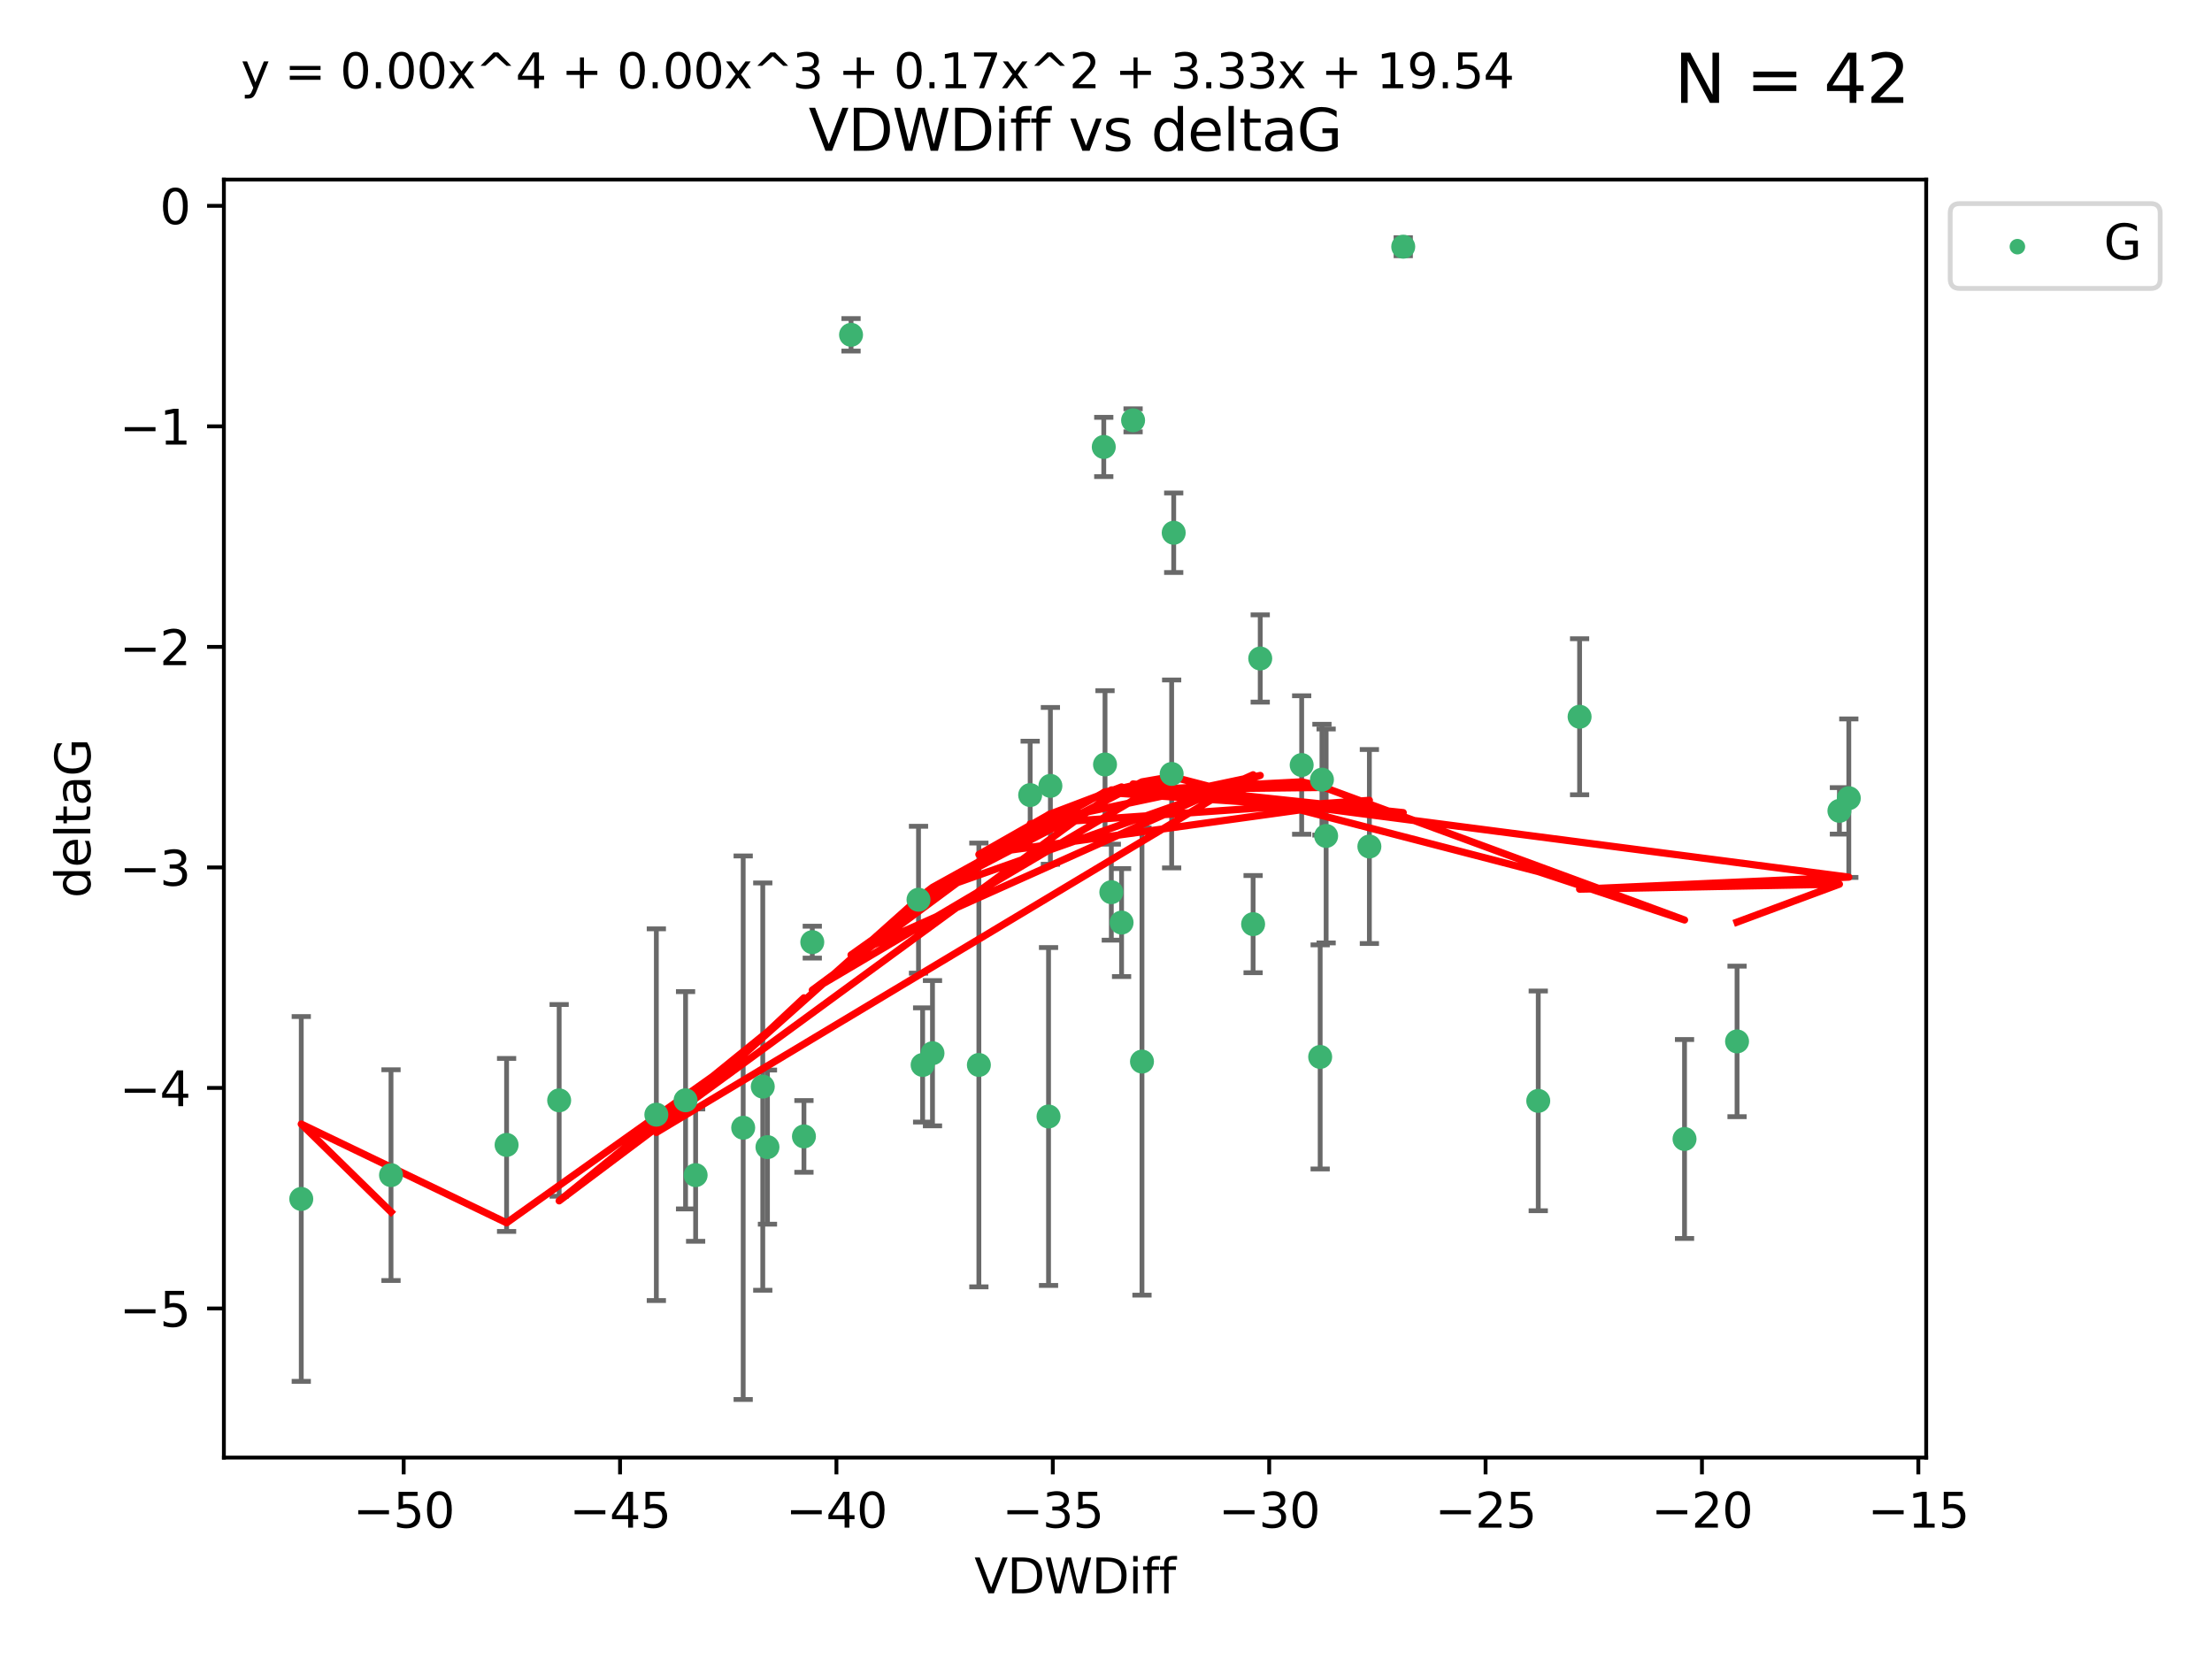 <?xml version="1.0" encoding="utf-8" standalone="no"?>
<!DOCTYPE svg PUBLIC "-//W3C//DTD SVG 1.1//EN"
  "http://www.w3.org/Graphics/SVG/1.1/DTD/svg11.dtd">
<svg xmlns:xlink="http://www.w3.org/1999/xlink" width="460.8pt" height="345.6pt" viewBox="0 0 460.8 345.6" xmlns="http://www.w3.org/2000/svg" version="1.1">
 <defs>
  <style type="text/css">*{stroke-linejoin: round; stroke-linecap: butt}</style>
 </defs>
 <g id="figure_1">
  <g id="patch_1">
   <path d="M 0 345.6 
L 460.8 345.6 
L 460.8 0 
L 0 0 
z
" style="fill: #ffffff"/>
  </g>
  <g id="axes_1">
   <g id="patch_2">
    <path d="M 46.64 303.64 
L 401.26 303.64 
L 401.26 37.411 
L 46.64 37.411 
z
" style="fill: #ffffff"/>
   </g>
   <g id="PathCollection_1">
    <defs>
     <path id="md9bb5072bd" d="M 0 1.118 
C 0.297 1.118 0.581 1 0.791 0.791 
C 1 0.581 1.118 0.297 1.118 0 
C 1.118 -0.297 1 -0.581 0.791 -0.791 
C 0.581 -1 0.297 -1.118 0 -1.118 
C -0.297 -1.118 -0.581 -1 -0.791 -0.791 
C -1 -0.581 -1.118 -0.297 -1.118 0 
C -1.118 0.297 -1 0.581 -0.791 0.791 
C -0.581 1 -0.297 1.118 0 1.118 
z
" style="stroke: #3cb371"/>
    </defs>
    <g clip-path="url(#p1d605ae4b9)">
     <use xlink:href="#md9bb5072bd" x="81.456" y="244.801" style="fill: #3cb371; stroke: #3cb371"/>
     <use xlink:href="#md9bb5072bd" x="62.759" y="249.76" style="fill: #3cb371; stroke: #3cb371"/>
     <use xlink:href="#md9bb5072bd" x="105.532" y="238.51" style="fill: #3cb371; stroke: #3cb371"/>
     <use xlink:href="#md9bb5072bd" x="154.82" y="234.926" style="fill: #3cb371; stroke: #3cb371"/>
     <use xlink:href="#md9bb5072bd" x="142.816" y="229.207" style="fill: #3cb371; stroke: #3cb371"/>
     <use xlink:href="#md9bb5072bd" x="158.899" y="226.36" style="fill: #3cb371; stroke: #3cb371"/>
     <use xlink:href="#md9bb5072bd" x="167.476" y="236.736" style="fill: #3cb371; stroke: #3cb371"/>
     <use xlink:href="#md9bb5072bd" x="159.877" y="238.966" style="fill: #3cb371; stroke: #3cb371"/>
     <use xlink:href="#md9bb5072bd" x="116.484" y="229.226" style="fill: #3cb371; stroke: #3cb371"/>
     <use xlink:href="#md9bb5072bd" x="144.912" y="244.803" style="fill: #3cb371; stroke: #3cb371"/>
     <use xlink:href="#md9bb5072bd" x="233.645" y="192.187" style="fill: #3cb371; stroke: #3cb371"/>
     <use xlink:href="#md9bb5072bd" x="218.431" y="232.587" style="fill: #3cb371; stroke: #3cb371"/>
     <use xlink:href="#md9bb5072bd" x="177.288" y="69.746" style="fill: #3cb371; stroke: #3cb371"/>
     <use xlink:href="#md9bb5072bd" x="261.046" y="192.513" style="fill: #3cb371; stroke: #3cb371"/>
     <use xlink:href="#md9bb5072bd" x="136.729" y="232.207" style="fill: #3cb371; stroke: #3cb371"/>
     <use xlink:href="#md9bb5072bd" x="192.201" y="221.85" style="fill: #3cb371; stroke: #3cb371"/>
     <use xlink:href="#md9bb5072bd" x="262.529" y="137.174" style="fill: #3cb371; stroke: #3cb371"/>
     <use xlink:href="#md9bb5072bd" x="214.603" y="165.628" style="fill: #3cb371; stroke: #3cb371"/>
     <use xlink:href="#md9bb5072bd" x="285.267" y="176.344" style="fill: #3cb371; stroke: #3cb371"/>
     <use xlink:href="#md9bb5072bd" x="203.917" y="221.848" style="fill: #3cb371; stroke: #3cb371"/>
     <use xlink:href="#md9bb5072bd" x="218.817" y="163.712" style="fill: #3cb371; stroke: #3cb371"/>
     <use xlink:href="#md9bb5072bd" x="169.214" y="196.265" style="fill: #3cb371; stroke: #3cb371"/>
     <use xlink:href="#md9bb5072bd" x="244.505" y="110.983" style="fill: #3cb371; stroke: #3cb371"/>
     <use xlink:href="#md9bb5072bd" x="237.895" y="221.145" style="fill: #3cb371; stroke: #3cb371"/>
     <use xlink:href="#md9bb5072bd" x="191.343" y="187.429" style="fill: #3cb371; stroke: #3cb371"/>
     <use xlink:href="#md9bb5072bd" x="194.255" y="219.405" style="fill: #3cb371; stroke: #3cb371"/>
     <use xlink:href="#md9bb5072bd" x="230.197" y="159.258" style="fill: #3cb371; stroke: #3cb371"/>
     <use xlink:href="#md9bb5072bd" x="271.163" y="159.368" style="fill: #3cb371; stroke: #3cb371"/>
     <use xlink:href="#md9bb5072bd" x="276.258" y="174.144" style="fill: #3cb371; stroke: #3cb371"/>
     <use xlink:href="#md9bb5072bd" x="231.508" y="185.859" style="fill: #3cb371; stroke: #3cb371"/>
     <use xlink:href="#md9bb5072bd" x="275.386" y="162.417" style="fill: #3cb371; stroke: #3cb371"/>
     <use xlink:href="#md9bb5072bd" x="275.016" y="220.179" style="fill: #3cb371; stroke: #3cb371"/>
     <use xlink:href="#md9bb5072bd" x="350.919" y="237.271" style="fill: #3cb371; stroke: #3cb371"/>
     <use xlink:href="#md9bb5072bd" x="320.446" y="229.332" style="fill: #3cb371; stroke: #3cb371"/>
     <use xlink:href="#md9bb5072bd" x="244.077" y="161.225" style="fill: #3cb371; stroke: #3cb371"/>
     <use xlink:href="#md9bb5072bd" x="229.935" y="93.109" style="fill: #3cb371; stroke: #3cb371"/>
     <use xlink:href="#md9bb5072bd" x="292.32" y="51.392" style="fill: #3cb371; stroke: #3cb371"/>
     <use xlink:href="#md9bb5072bd" x="236.042" y="87.559" style="fill: #3cb371; stroke: #3cb371"/>
     <use xlink:href="#md9bb5072bd" x="385.141" y="166.276" style="fill: #3cb371; stroke: #3cb371"/>
     <use xlink:href="#md9bb5072bd" x="329.059" y="149.313" style="fill: #3cb371; stroke: #3cb371"/>
     <use xlink:href="#md9bb5072bd" x="383.186" y="168.916" style="fill: #3cb371; stroke: #3cb371"/>
     <use xlink:href="#md9bb5072bd" x="361.86" y="216.946" style="fill: #3cb371; stroke: #3cb371"/>
    </g>
   </g>
   <g id="matplotlib.axis_1">
    <g id="xtick_1">
     <g id="line2d_1">
      <defs>
       <path id="m4f917f1eae" d="M 0 0 
L 0 3.5 
" style="stroke: #000000; stroke-width: 0.8"/>
      </defs>
      <g>
       <use xlink:href="#m4f917f1eae" x="84.093" y="303.64" style="stroke: #000000; stroke-width: 0.8"/>
      </g>
     </g>
     <g id="text_1">
      <!-- −50 -->
      <g transform="translate(73.54 318.238)scale(0.1 -0.1)">
       <defs>
        <path id="DejaVuSans-2212" d="M 678 2272 
L 4684 2272 
L 4684 1741 
L 678 1741 
L 678 2272 
z
" transform="scale(0.016)"/>
        <path id="DejaVuSans-35" d="M 691 4666 
L 3169 4666 
L 3169 4134 
L 1269 4134 
L 1269 2991 
Q 1406 3038 1543 3061 
Q 1681 3084 1819 3084 
Q 2600 3084 3056 2656 
Q 3513 2228 3513 1497 
Q 3513 744 3044 326 
Q 2575 -91 1722 -91 
Q 1428 -91 1123 -41 
Q 819 9 494 109 
L 494 744 
Q 775 591 1075 516 
Q 1375 441 1709 441 
Q 2250 441 2565 725 
Q 2881 1009 2881 1497 
Q 2881 1984 2565 2268 
Q 2250 2553 1709 2553 
Q 1456 2553 1204 2497 
Q 953 2441 691 2322 
L 691 4666 
z
" transform="scale(0.016)"/>
        <path id="DejaVuSans-30" d="M 2034 4250 
Q 1547 4250 1301 3770 
Q 1056 3291 1056 2328 
Q 1056 1369 1301 889 
Q 1547 409 2034 409 
Q 2525 409 2770 889 
Q 3016 1369 3016 2328 
Q 3016 3291 2770 3770 
Q 2525 4250 2034 4250 
z
M 2034 4750 
Q 2819 4750 3233 4129 
Q 3647 3509 3647 2328 
Q 3647 1150 3233 529 
Q 2819 -91 2034 -91 
Q 1250 -91 836 529 
Q 422 1150 422 2328 
Q 422 3509 836 4129 
Q 1250 4750 2034 4750 
z
" transform="scale(0.016)"/>
       </defs>
       <use xlink:href="#DejaVuSans-2212"/>
       <use xlink:href="#DejaVuSans-35" x="83.789"/>
       <use xlink:href="#DejaVuSans-30" x="147.412"/>
      </g>
     </g>
    </g>
    <g id="xtick_2">
     <g id="line2d_2">
      <g>
       <use xlink:href="#m4f917f1eae" x="129.168" y="303.64" style="stroke: #000000; stroke-width: 0.8"/>
      </g>
     </g>
     <g id="text_2">
      <!-- −45 -->
      <g transform="translate(118.616 318.238)scale(0.1 -0.1)">
       <defs>
        <path id="DejaVuSans-34" d="M 2419 4116 
L 825 1625 
L 2419 1625 
L 2419 4116 
z
M 2253 4666 
L 3047 4666 
L 3047 1625 
L 3713 1625 
L 3713 1100 
L 3047 1100 
L 3047 0 
L 2419 0 
L 2419 1100 
L 313 1100 
L 313 1709 
L 2253 4666 
z
" transform="scale(0.016)"/>
       </defs>
       <use xlink:href="#DejaVuSans-2212"/>
       <use xlink:href="#DejaVuSans-34" x="83.789"/>
       <use xlink:href="#DejaVuSans-35" x="147.412"/>
      </g>
     </g>
    </g>
    <g id="xtick_3">
     <g id="line2d_3">
      <g>
       <use xlink:href="#m4f917f1eae" x="174.244" y="303.64" style="stroke: #000000; stroke-width: 0.8"/>
      </g>
     </g>
     <g id="text_3">
      <!-- −40 -->
      <g transform="translate(163.692 318.238)scale(0.1 -0.1)">
       <use xlink:href="#DejaVuSans-2212"/>
       <use xlink:href="#DejaVuSans-34" x="83.789"/>
       <use xlink:href="#DejaVuSans-30" x="147.412"/>
      </g>
     </g>
    </g>
    <g id="xtick_4">
     <g id="line2d_4">
      <g>
       <use xlink:href="#m4f917f1eae" x="219.32" y="303.64" style="stroke: #000000; stroke-width: 0.8"/>
      </g>
     </g>
     <g id="text_4">
      <!-- −35 -->
      <g transform="translate(208.768 318.238)scale(0.1 -0.1)">
       <defs>
        <path id="DejaVuSans-33" d="M 2597 2516 
Q 3050 2419 3304 2112 
Q 3559 1806 3559 1356 
Q 3559 666 3084 287 
Q 2609 -91 1734 -91 
Q 1441 -91 1130 -33 
Q 819 25 488 141 
L 488 750 
Q 750 597 1062 519 
Q 1375 441 1716 441 
Q 2309 441 2620 675 
Q 2931 909 2931 1356 
Q 2931 1769 2642 2001 
Q 2353 2234 1838 2234 
L 1294 2234 
L 1294 2753 
L 1863 2753 
Q 2328 2753 2575 2939 
Q 2822 3125 2822 3475 
Q 2822 3834 2567 4026 
Q 2313 4219 1838 4219 
Q 1578 4219 1281 4162 
Q 984 4106 628 3988 
L 628 4550 
Q 988 4650 1302 4700 
Q 1616 4750 1894 4750 
Q 2613 4750 3031 4423 
Q 3450 4097 3450 3541 
Q 3450 3153 3228 2886 
Q 3006 2619 2597 2516 
z
" transform="scale(0.016)"/>
       </defs>
       <use xlink:href="#DejaVuSans-2212"/>
       <use xlink:href="#DejaVuSans-33" x="83.789"/>
       <use xlink:href="#DejaVuSans-35" x="147.412"/>
      </g>
     </g>
    </g>
    <g id="xtick_5">
     <g id="line2d_5">
      <g>
       <use xlink:href="#m4f917f1eae" x="264.396" y="303.64" style="stroke: #000000; stroke-width: 0.8"/>
      </g>
     </g>
     <g id="text_5">
      <!-- −30 -->
      <g transform="translate(253.844 318.238)scale(0.1 -0.1)">
       <use xlink:href="#DejaVuSans-2212"/>
       <use xlink:href="#DejaVuSans-33" x="83.789"/>
       <use xlink:href="#DejaVuSans-30" x="147.412"/>
      </g>
     </g>
    </g>
    <g id="xtick_6">
     <g id="line2d_6">
      <g>
       <use xlink:href="#m4f917f1eae" x="309.472" y="303.64" style="stroke: #000000; stroke-width: 0.8"/>
      </g>
     </g>
     <g id="text_6">
      <!-- −25 -->
      <g transform="translate(298.92 318.238)scale(0.1 -0.1)">
       <defs>
        <path id="DejaVuSans-32" d="M 1228 531 
L 3431 531 
L 3431 0 
L 469 0 
L 469 531 
Q 828 903 1448 1529 
Q 2069 2156 2228 2338 
Q 2531 2678 2651 2914 
Q 2772 3150 2772 3378 
Q 2772 3750 2511 3984 
Q 2250 4219 1831 4219 
Q 1534 4219 1204 4116 
Q 875 4013 500 3803 
L 500 4441 
Q 881 4594 1212 4672 
Q 1544 4750 1819 4750 
Q 2544 4750 2975 4387 
Q 3406 4025 3406 3419 
Q 3406 3131 3298 2873 
Q 3191 2616 2906 2266 
Q 2828 2175 2409 1742 
Q 1991 1309 1228 531 
z
" transform="scale(0.016)"/>
       </defs>
       <use xlink:href="#DejaVuSans-2212"/>
       <use xlink:href="#DejaVuSans-32" x="83.789"/>
       <use xlink:href="#DejaVuSans-35" x="147.412"/>
      </g>
     </g>
    </g>
    <g id="xtick_7">
     <g id="line2d_7">
      <g>
       <use xlink:href="#m4f917f1eae" x="354.548" y="303.64" style="stroke: #000000; stroke-width: 0.8"/>
      </g>
     </g>
     <g id="text_7">
      <!-- −20 -->
      <g transform="translate(343.996 318.238)scale(0.1 -0.1)">
       <use xlink:href="#DejaVuSans-2212"/>
       <use xlink:href="#DejaVuSans-32" x="83.789"/>
       <use xlink:href="#DejaVuSans-30" x="147.412"/>
      </g>
     </g>
    </g>
    <g id="xtick_8">
     <g id="line2d_8">
      <g>
       <use xlink:href="#m4f917f1eae" x="399.624" y="303.64" style="stroke: #000000; stroke-width: 0.8"/>
      </g>
     </g>
     <g id="text_8">
      <!-- −15 -->
      <g transform="translate(389.071 318.238)scale(0.1 -0.1)">
       <defs>
        <path id="DejaVuSans-31" d="M 794 531 
L 1825 531 
L 1825 4091 
L 703 3866 
L 703 4441 
L 1819 4666 
L 2450 4666 
L 2450 531 
L 3481 531 
L 3481 0 
L 794 0 
L 794 531 
z
" transform="scale(0.016)"/>
       </defs>
       <use xlink:href="#DejaVuSans-2212"/>
       <use xlink:href="#DejaVuSans-31" x="83.789"/>
       <use xlink:href="#DejaVuSans-35" x="147.412"/>
      </g>
     </g>
    </g>
    <g id="text_9">
     <!-- VDWDiff -->
     <g transform="translate(202.977 331.917)scale(0.1 -0.1)">
      <defs>
       <path id="DejaVuSans-56" d="M 1831 0 
L 50 4666 
L 709 4666 
L 2188 738 
L 3669 4666 
L 4325 4666 
L 2547 0 
L 1831 0 
z
" transform="scale(0.016)"/>
       <path id="DejaVuSans-44" d="M 1259 4147 
L 1259 519 
L 2022 519 
Q 2988 519 3436 956 
Q 3884 1394 3884 2338 
Q 3884 3275 3436 3711 
Q 2988 4147 2022 4147 
L 1259 4147 
z
M 628 4666 
L 1925 4666 
Q 3281 4666 3915 4102 
Q 4550 3538 4550 2338 
Q 4550 1131 3912 565 
Q 3275 0 1925 0 
L 628 0 
L 628 4666 
z
" transform="scale(0.016)"/>
       <path id="DejaVuSans-57" d="M 213 4666 
L 850 4666 
L 1831 722 
L 2809 4666 
L 3519 4666 
L 4500 722 
L 5478 4666 
L 6119 4666 
L 4947 0 
L 4153 0 
L 3169 4050 
L 2175 0 
L 1381 0 
L 213 4666 
z
" transform="scale(0.016)"/>
       <path id="DejaVuSans-69" d="M 603 3500 
L 1178 3500 
L 1178 0 
L 603 0 
L 603 3500 
z
M 603 4863 
L 1178 4863 
L 1178 4134 
L 603 4134 
L 603 4863 
z
" transform="scale(0.016)"/>
       <path id="DejaVuSans-66" d="M 2375 4863 
L 2375 4384 
L 1825 4384 
Q 1516 4384 1395 4259 
Q 1275 4134 1275 3809 
L 1275 3500 
L 2222 3500 
L 2222 3053 
L 1275 3053 
L 1275 0 
L 697 0 
L 697 3053 
L 147 3053 
L 147 3500 
L 697 3500 
L 697 3744 
Q 697 4328 969 4595 
Q 1241 4863 1831 4863 
L 2375 4863 
z
" transform="scale(0.016)"/>
      </defs>
      <use xlink:href="#DejaVuSans-56"/>
      <use xlink:href="#DejaVuSans-44" x="68.408"/>
      <use xlink:href="#DejaVuSans-57" x="145.41"/>
      <use xlink:href="#DejaVuSans-44" x="244.287"/>
      <use xlink:href="#DejaVuSans-69" x="321.289"/>
      <use xlink:href="#DejaVuSans-66" x="349.072"/>
      <use xlink:href="#DejaVuSans-66" x="384.277"/>
     </g>
    </g>
   </g>
   <g id="matplotlib.axis_2">
    <g id="ytick_1">
     <g id="line2d_9">
      <defs>
       <path id="mf3bbc31723" d="M 0 0 
L -3.5 0 
" style="stroke: #000000; stroke-width: 0.8"/>
      </defs>
      <g>
       <use xlink:href="#mf3bbc31723" x="46.64" y="272.58" style="stroke: #000000; stroke-width: 0.8"/>
      </g>
     </g>
     <g id="text_10">
      <!-- −5 -->
      <g transform="translate(24.898 276.379)scale(0.1 -0.1)">
       <use xlink:href="#DejaVuSans-2212"/>
       <use xlink:href="#DejaVuSans-35" x="83.789"/>
      </g>
     </g>
    </g>
    <g id="ytick_2">
     <g id="line2d_10">
      <g>
       <use xlink:href="#mf3bbc31723" x="46.64" y="226.639" style="stroke: #000000; stroke-width: 0.8"/>
      </g>
     </g>
     <g id="text_11">
      <!-- −4 -->
      <g transform="translate(24.898 230.438)scale(0.1 -0.1)">
       <use xlink:href="#DejaVuSans-2212"/>
       <use xlink:href="#DejaVuSans-34" x="83.789"/>
      </g>
     </g>
    </g>
    <g id="ytick_3">
     <g id="line2d_11">
      <g>
       <use xlink:href="#mf3bbc31723" x="46.64" y="180.698" style="stroke: #000000; stroke-width: 0.8"/>
      </g>
     </g>
     <g id="text_12">
      <!-- −3 -->
      <g transform="translate(24.898 184.498)scale(0.1 -0.1)">
       <use xlink:href="#DejaVuSans-2212"/>
       <use xlink:href="#DejaVuSans-33" x="83.789"/>
      </g>
     </g>
    </g>
    <g id="ytick_4">
     <g id="line2d_12">
      <g>
       <use xlink:href="#mf3bbc31723" x="46.64" y="134.758" style="stroke: #000000; stroke-width: 0.8"/>
      </g>
     </g>
     <g id="text_13">
      <!-- −2 -->
      <g transform="translate(24.898 138.557)scale(0.1 -0.1)">
       <use xlink:href="#DejaVuSans-2212"/>
       <use xlink:href="#DejaVuSans-32" x="83.789"/>
      </g>
     </g>
    </g>
    <g id="ytick_5">
     <g id="line2d_13">
      <g>
       <use xlink:href="#mf3bbc31723" x="46.64" y="88.817" style="stroke: #000000; stroke-width: 0.8"/>
      </g>
     </g>
     <g id="text_14">
      <!-- −1 -->
      <g transform="translate(24.898 92.616)scale(0.1 -0.1)">
       <use xlink:href="#DejaVuSans-2212"/>
       <use xlink:href="#DejaVuSans-31" x="83.789"/>
      </g>
     </g>
    </g>
    <g id="ytick_6">
     <g id="line2d_14">
      <g>
       <use xlink:href="#mf3bbc31723" x="46.64" y="42.876" style="stroke: #000000; stroke-width: 0.8"/>
      </g>
     </g>
     <g id="text_15">
      <!-- 0 -->
      <g transform="translate(33.278 46.676)scale(0.1 -0.1)">
       <use xlink:href="#DejaVuSans-30"/>
      </g>
     </g>
    </g>
    <g id="text_16">
     <!-- deltaG -->
     <g transform="translate(18.818 187.064)rotate(-90)scale(0.1 -0.1)">
      <defs>
       <path id="DejaVuSans-64" d="M 2906 2969 
L 2906 4863 
L 3481 4863 
L 3481 0 
L 2906 0 
L 2906 525 
Q 2725 213 2448 61 
Q 2172 -91 1784 -91 
Q 1150 -91 751 415 
Q 353 922 353 1747 
Q 353 2572 751 3078 
Q 1150 3584 1784 3584 
Q 2172 3584 2448 3432 
Q 2725 3281 2906 2969 
z
M 947 1747 
Q 947 1113 1208 752 
Q 1469 391 1925 391 
Q 2381 391 2643 752 
Q 2906 1113 2906 1747 
Q 2906 2381 2643 2742 
Q 2381 3103 1925 3103 
Q 1469 3103 1208 2742 
Q 947 2381 947 1747 
z
" transform="scale(0.016)"/>
       <path id="DejaVuSans-65" d="M 3597 1894 
L 3597 1613 
L 953 1613 
Q 991 1019 1311 708 
Q 1631 397 2203 397 
Q 2534 397 2845 478 
Q 3156 559 3463 722 
L 3463 178 
Q 3153 47 2828 -22 
Q 2503 -91 2169 -91 
Q 1331 -91 842 396 
Q 353 884 353 1716 
Q 353 2575 817 3079 
Q 1281 3584 2069 3584 
Q 2775 3584 3186 3129 
Q 3597 2675 3597 1894 
z
M 3022 2063 
Q 3016 2534 2758 2815 
Q 2500 3097 2075 3097 
Q 1594 3097 1305 2825 
Q 1016 2553 972 2059 
L 3022 2063 
z
" transform="scale(0.016)"/>
       <path id="DejaVuSans-6c" d="M 603 4863 
L 1178 4863 
L 1178 0 
L 603 0 
L 603 4863 
z
" transform="scale(0.016)"/>
       <path id="DejaVuSans-74" d="M 1172 4494 
L 1172 3500 
L 2356 3500 
L 2356 3053 
L 1172 3053 
L 1172 1153 
Q 1172 725 1289 603 
Q 1406 481 1766 481 
L 2356 481 
L 2356 0 
L 1766 0 
Q 1100 0 847 248 
Q 594 497 594 1153 
L 594 3053 
L 172 3053 
L 172 3500 
L 594 3500 
L 594 4494 
L 1172 4494 
z
" transform="scale(0.016)"/>
       <path id="DejaVuSans-61" d="M 2194 1759 
Q 1497 1759 1228 1600 
Q 959 1441 959 1056 
Q 959 750 1161 570 
Q 1363 391 1709 391 
Q 2188 391 2477 730 
Q 2766 1069 2766 1631 
L 2766 1759 
L 2194 1759 
z
M 3341 1997 
L 3341 0 
L 2766 0 
L 2766 531 
Q 2569 213 2275 61 
Q 1981 -91 1556 -91 
Q 1019 -91 701 211 
Q 384 513 384 1019 
Q 384 1609 779 1909 
Q 1175 2209 1959 2209 
L 2766 2209 
L 2766 2266 
Q 2766 2663 2505 2880 
Q 2244 3097 1772 3097 
Q 1472 3097 1187 3025 
Q 903 2953 641 2809 
L 641 3341 
Q 956 3463 1253 3523 
Q 1550 3584 1831 3584 
Q 2591 3584 2966 3190 
Q 3341 2797 3341 1997 
z
" transform="scale(0.016)"/>
       <path id="DejaVuSans-47" d="M 3809 666 
L 3809 1919 
L 2778 1919 
L 2778 2438 
L 4434 2438 
L 4434 434 
Q 4069 175 3628 42 
Q 3188 -91 2688 -91 
Q 1594 -91 976 548 
Q 359 1188 359 2328 
Q 359 3472 976 4111 
Q 1594 4750 2688 4750 
Q 3144 4750 3555 4637 
Q 3966 4525 4313 4306 
L 4313 3634 
Q 3963 3931 3569 4081 
Q 3175 4231 2741 4231 
Q 1884 4231 1454 3753 
Q 1025 3275 1025 2328 
Q 1025 1384 1454 906 
Q 1884 428 2741 428 
Q 3075 428 3337 486 
Q 3600 544 3809 666 
z
" transform="scale(0.016)"/>
      </defs>
      <use xlink:href="#DejaVuSans-64"/>
      <use xlink:href="#DejaVuSans-65" x="63.477"/>
      <use xlink:href="#DejaVuSans-6c" x="125"/>
      <use xlink:href="#DejaVuSans-74" x="152.783"/>
      <use xlink:href="#DejaVuSans-61" x="191.992"/>
      <use xlink:href="#DejaVuSans-47" x="253.271"/>
     </g>
    </g>
   </g>
   <g id="LineCollection_1">
    <path d="M 81.456 266.756 
L 81.456 222.846 
" clip-path="url(#p1d605ae4b9)" style="fill: none; stroke: #696969"/>
    <path d="M 62.759 287.759 
L 62.759 211.762 
" clip-path="url(#p1d605ae4b9)" style="fill: none; stroke: #696969"/>
    <path d="M 105.532 256.53 
L 105.532 220.491 
" clip-path="url(#p1d605ae4b9)" style="fill: none; stroke: #696969"/>
    <path d="M 154.82 291.539 
L 154.82 178.313 
" clip-path="url(#p1d605ae4b9)" style="fill: none; stroke: #696969"/>
    <path d="M 142.816 251.842 
L 142.816 206.572 
" clip-path="url(#p1d605ae4b9)" style="fill: none; stroke: #696969"/>
    <path d="M 158.899 268.784 
L 158.899 183.936 
" clip-path="url(#p1d605ae4b9)" style="fill: none; stroke: #696969"/>
    <path d="M 167.476 244.208 
L 167.476 229.264 
" clip-path="url(#p1d605ae4b9)" style="fill: none; stroke: #696969"/>
    <path d="M 159.877 255.018 
L 159.877 222.914 
" clip-path="url(#p1d605ae4b9)" style="fill: none; stroke: #696969"/>
    <path d="M 116.484 249.192 
L 116.484 209.26 
" clip-path="url(#p1d605ae4b9)" style="fill: none; stroke: #696969"/>
    <path d="M 144.912 258.582 
L 144.912 231.024 
" clip-path="url(#p1d605ae4b9)" style="fill: none; stroke: #696969"/>
    <path d="M 233.645 203.432 
L 233.645 180.942 
" clip-path="url(#p1d605ae4b9)" style="fill: none; stroke: #696969"/>
    <path d="M 218.431 267.782 
L 218.431 197.392 
" clip-path="url(#p1d605ae4b9)" style="fill: none; stroke: #696969"/>
    <path d="M 177.288 73.128 
L 177.288 66.364 
" clip-path="url(#p1d605ae4b9)" style="fill: none; stroke: #696969"/>
    <path d="M 261.046 202.633 
L 261.046 182.392 
" clip-path="url(#p1d605ae4b9)" style="fill: none; stroke: #696969"/>
    <path d="M 136.729 270.925 
L 136.729 193.49 
" clip-path="url(#p1d605ae4b9)" style="fill: none; stroke: #696969"/>
    <path d="M 192.201 233.748 
L 192.201 209.952 
" clip-path="url(#p1d605ae4b9)" style="fill: none; stroke: #696969"/>
    <path d="M 262.529 146.264 
L 262.529 128.083 
" clip-path="url(#p1d605ae4b9)" style="fill: none; stroke: #696969"/>
    <path d="M 214.603 176.852 
L 214.603 154.404 
" clip-path="url(#p1d605ae4b9)" style="fill: none; stroke: #696969"/>
    <path d="M 285.267 196.549 
L 285.267 156.139 
" clip-path="url(#p1d605ae4b9)" style="fill: none; stroke: #696969"/>
    <path d="M 203.917 268.073 
L 203.917 175.623 
" clip-path="url(#p1d605ae4b9)" style="fill: none; stroke: #696969"/>
    <path d="M 218.817 180.044 
L 218.817 147.38 
" clip-path="url(#p1d605ae4b9)" style="fill: none; stroke: #696969"/>
    <path d="M 169.214 199.585 
L 169.214 192.945 
" clip-path="url(#p1d605ae4b9)" style="fill: none; stroke: #696969"/>
    <path d="M 244.505 119.265 
L 244.505 102.7 
" clip-path="url(#p1d605ae4b9)" style="fill: none; stroke: #696969"/>
    <path d="M 237.895 269.803 
L 237.895 172.488 
" clip-path="url(#p1d605ae4b9)" style="fill: none; stroke: #696969"/>
    <path d="M 191.343 202.728 
L 191.343 172.13 
" clip-path="url(#p1d605ae4b9)" style="fill: none; stroke: #696969"/>
    <path d="M 194.255 234.537 
L 194.255 204.273 
" clip-path="url(#p1d605ae4b9)" style="fill: none; stroke: #696969"/>
    <path d="M 230.197 174.634 
L 230.197 143.881 
" clip-path="url(#p1d605ae4b9)" style="fill: none; stroke: #696969"/>
    <path d="M 271.163 173.789 
L 271.163 144.947 
" clip-path="url(#p1d605ae4b9)" style="fill: none; stroke: #696969"/>
    <path d="M 276.258 196.426 
L 276.258 151.862 
" clip-path="url(#p1d605ae4b9)" style="fill: none; stroke: #696969"/>
    <path d="M 231.508 195.856 
L 231.508 175.863 
" clip-path="url(#p1d605ae4b9)" style="fill: none; stroke: #696969"/>
    <path d="M 275.386 173.959 
L 275.386 150.875 
" clip-path="url(#p1d605ae4b9)" style="fill: none; stroke: #696969"/>
    <path d="M 275.016 243.521 
L 275.016 196.837 
" clip-path="url(#p1d605ae4b9)" style="fill: none; stroke: #696969"/>
    <path d="M 350.919 257.991 
L 350.919 216.551 
" clip-path="url(#p1d605ae4b9)" style="fill: none; stroke: #696969"/>
    <path d="M 320.446 252.215 
L 320.446 206.448 
" clip-path="url(#p1d605ae4b9)" style="fill: none; stroke: #696969"/>
    <path d="M 244.077 180.799 
L 244.077 141.651 
" clip-path="url(#p1d605ae4b9)" style="fill: none; stroke: #696969"/>
    <path d="M 229.935 99.282 
L 229.935 86.936 
" clip-path="url(#p1d605ae4b9)" style="fill: none; stroke: #696969"/>
    <path d="M 292.32 53.271 
L 292.32 49.513 
" clip-path="url(#p1d605ae4b9)" style="fill: none; stroke: #696969"/>
    <path d="M 236.042 89.96 
L 236.042 85.158 
" clip-path="url(#p1d605ae4b9)" style="fill: none; stroke: #696969"/>
    <path d="M 385.141 182.785 
L 385.141 149.766 
" clip-path="url(#p1d605ae4b9)" style="fill: none; stroke: #696969"/>
    <path d="M 329.059 165.563 
L 329.059 133.062 
" clip-path="url(#p1d605ae4b9)" style="fill: none; stroke: #696969"/>
    <path d="M 383.186 173.755 
L 383.186 164.078 
" clip-path="url(#p1d605ae4b9)" style="fill: none; stroke: #696969"/>
    <path d="M 361.86 232.625 
L 361.86 201.266 
" clip-path="url(#p1d605ae4b9)" style="fill: none; stroke: #696969"/>
   </g>
   <g id="line2d_15">
    <defs>
     <path id="mf2d069a298" d="M 2 0 
L -2 -0 
" style="stroke: #696969"/>
    </defs>
    <g clip-path="url(#p1d605ae4b9)">
     <use xlink:href="#mf2d069a298" x="81.456" y="266.756" style="fill: #696969; stroke: #696969"/>
     <use xlink:href="#mf2d069a298" x="62.759" y="287.759" style="fill: #696969; stroke: #696969"/>
     <use xlink:href="#mf2d069a298" x="105.532" y="256.53" style="fill: #696969; stroke: #696969"/>
     <use xlink:href="#mf2d069a298" x="154.82" y="291.539" style="fill: #696969; stroke: #696969"/>
     <use xlink:href="#mf2d069a298" x="142.816" y="251.842" style="fill: #696969; stroke: #696969"/>
     <use xlink:href="#mf2d069a298" x="158.899" y="268.784" style="fill: #696969; stroke: #696969"/>
     <use xlink:href="#mf2d069a298" x="167.476" y="244.208" style="fill: #696969; stroke: #696969"/>
     <use xlink:href="#mf2d069a298" x="159.877" y="255.018" style="fill: #696969; stroke: #696969"/>
     <use xlink:href="#mf2d069a298" x="116.484" y="249.192" style="fill: #696969; stroke: #696969"/>
     <use xlink:href="#mf2d069a298" x="144.912" y="258.582" style="fill: #696969; stroke: #696969"/>
     <use xlink:href="#mf2d069a298" x="233.645" y="203.432" style="fill: #696969; stroke: #696969"/>
     <use xlink:href="#mf2d069a298" x="218.431" y="267.782" style="fill: #696969; stroke: #696969"/>
     <use xlink:href="#mf2d069a298" x="177.288" y="73.128" style="fill: #696969; stroke: #696969"/>
     <use xlink:href="#mf2d069a298" x="261.046" y="202.633" style="fill: #696969; stroke: #696969"/>
     <use xlink:href="#mf2d069a298" x="136.729" y="270.925" style="fill: #696969; stroke: #696969"/>
     <use xlink:href="#mf2d069a298" x="192.201" y="233.748" style="fill: #696969; stroke: #696969"/>
     <use xlink:href="#mf2d069a298" x="262.529" y="146.264" style="fill: #696969; stroke: #696969"/>
     <use xlink:href="#mf2d069a298" x="214.603" y="176.852" style="fill: #696969; stroke: #696969"/>
     <use xlink:href="#mf2d069a298" x="285.267" y="196.549" style="fill: #696969; stroke: #696969"/>
     <use xlink:href="#mf2d069a298" x="203.917" y="268.073" style="fill: #696969; stroke: #696969"/>
     <use xlink:href="#mf2d069a298" x="218.817" y="180.044" style="fill: #696969; stroke: #696969"/>
     <use xlink:href="#mf2d069a298" x="169.214" y="199.585" style="fill: #696969; stroke: #696969"/>
     <use xlink:href="#mf2d069a298" x="244.505" y="119.265" style="fill: #696969; stroke: #696969"/>
     <use xlink:href="#mf2d069a298" x="237.895" y="269.803" style="fill: #696969; stroke: #696969"/>
     <use xlink:href="#mf2d069a298" x="191.343" y="202.728" style="fill: #696969; stroke: #696969"/>
     <use xlink:href="#mf2d069a298" x="194.255" y="234.537" style="fill: #696969; stroke: #696969"/>
     <use xlink:href="#mf2d069a298" x="230.197" y="174.634" style="fill: #696969; stroke: #696969"/>
     <use xlink:href="#mf2d069a298" x="271.163" y="173.789" style="fill: #696969; stroke: #696969"/>
     <use xlink:href="#mf2d069a298" x="276.258" y="196.426" style="fill: #696969; stroke: #696969"/>
     <use xlink:href="#mf2d069a298" x="231.508" y="195.856" style="fill: #696969; stroke: #696969"/>
     <use xlink:href="#mf2d069a298" x="275.386" y="173.959" style="fill: #696969; stroke: #696969"/>
     <use xlink:href="#mf2d069a298" x="275.016" y="243.521" style="fill: #696969; stroke: #696969"/>
     <use xlink:href="#mf2d069a298" x="350.919" y="257.991" style="fill: #696969; stroke: #696969"/>
     <use xlink:href="#mf2d069a298" x="320.446" y="252.215" style="fill: #696969; stroke: #696969"/>
     <use xlink:href="#mf2d069a298" x="244.077" y="180.799" style="fill: #696969; stroke: #696969"/>
     <use xlink:href="#mf2d069a298" x="229.935" y="99.282" style="fill: #696969; stroke: #696969"/>
     <use xlink:href="#mf2d069a298" x="292.32" y="53.271" style="fill: #696969; stroke: #696969"/>
     <use xlink:href="#mf2d069a298" x="236.042" y="89.96" style="fill: #696969; stroke: #696969"/>
     <use xlink:href="#mf2d069a298" x="385.141" y="182.785" style="fill: #696969; stroke: #696969"/>
     <use xlink:href="#mf2d069a298" x="329.059" y="165.563" style="fill: #696969; stroke: #696969"/>
     <use xlink:href="#mf2d069a298" x="383.186" y="173.755" style="fill: #696969; stroke: #696969"/>
     <use xlink:href="#mf2d069a298" x="361.86" y="232.625" style="fill: #696969; stroke: #696969"/>
    </g>
   </g>
   <g id="line2d_16">
    <g clip-path="url(#p1d605ae4b9)">
     <use xlink:href="#mf2d069a298" x="81.456" y="222.846" style="fill: #696969; stroke: #696969"/>
     <use xlink:href="#mf2d069a298" x="62.759" y="211.762" style="fill: #696969; stroke: #696969"/>
     <use xlink:href="#mf2d069a298" x="105.532" y="220.491" style="fill: #696969; stroke: #696969"/>
     <use xlink:href="#mf2d069a298" x="154.82" y="178.313" style="fill: #696969; stroke: #696969"/>
     <use xlink:href="#mf2d069a298" x="142.816" y="206.572" style="fill: #696969; stroke: #696969"/>
     <use xlink:href="#mf2d069a298" x="158.899" y="183.936" style="fill: #696969; stroke: #696969"/>
     <use xlink:href="#mf2d069a298" x="167.476" y="229.264" style="fill: #696969; stroke: #696969"/>
     <use xlink:href="#mf2d069a298" x="159.877" y="222.914" style="fill: #696969; stroke: #696969"/>
     <use xlink:href="#mf2d069a298" x="116.484" y="209.26" style="fill: #696969; stroke: #696969"/>
     <use xlink:href="#mf2d069a298" x="144.912" y="231.024" style="fill: #696969; stroke: #696969"/>
     <use xlink:href="#mf2d069a298" x="233.645" y="180.942" style="fill: #696969; stroke: #696969"/>
     <use xlink:href="#mf2d069a298" x="218.431" y="197.392" style="fill: #696969; stroke: #696969"/>
     <use xlink:href="#mf2d069a298" x="177.288" y="66.364" style="fill: #696969; stroke: #696969"/>
     <use xlink:href="#mf2d069a298" x="261.046" y="182.392" style="fill: #696969; stroke: #696969"/>
     <use xlink:href="#mf2d069a298" x="136.729" y="193.49" style="fill: #696969; stroke: #696969"/>
     <use xlink:href="#mf2d069a298" x="192.201" y="209.952" style="fill: #696969; stroke: #696969"/>
     <use xlink:href="#mf2d069a298" x="262.529" y="128.083" style="fill: #696969; stroke: #696969"/>
     <use xlink:href="#mf2d069a298" x="214.603" y="154.404" style="fill: #696969; stroke: #696969"/>
     <use xlink:href="#mf2d069a298" x="285.267" y="156.139" style="fill: #696969; stroke: #696969"/>
     <use xlink:href="#mf2d069a298" x="203.917" y="175.623" style="fill: #696969; stroke: #696969"/>
     <use xlink:href="#mf2d069a298" x="218.817" y="147.38" style="fill: #696969; stroke: #696969"/>
     <use xlink:href="#mf2d069a298" x="169.214" y="192.945" style="fill: #696969; stroke: #696969"/>
     <use xlink:href="#mf2d069a298" x="244.505" y="102.7" style="fill: #696969; stroke: #696969"/>
     <use xlink:href="#mf2d069a298" x="237.895" y="172.488" style="fill: #696969; stroke: #696969"/>
     <use xlink:href="#mf2d069a298" x="191.343" y="172.13" style="fill: #696969; stroke: #696969"/>
     <use xlink:href="#mf2d069a298" x="194.255" y="204.273" style="fill: #696969; stroke: #696969"/>
     <use xlink:href="#mf2d069a298" x="230.197" y="143.881" style="fill: #696969; stroke: #696969"/>
     <use xlink:href="#mf2d069a298" x="271.163" y="144.947" style="fill: #696969; stroke: #696969"/>
     <use xlink:href="#mf2d069a298" x="276.258" y="151.862" style="fill: #696969; stroke: #696969"/>
     <use xlink:href="#mf2d069a298" x="231.508" y="175.863" style="fill: #696969; stroke: #696969"/>
     <use xlink:href="#mf2d069a298" x="275.386" y="150.875" style="fill: #696969; stroke: #696969"/>
     <use xlink:href="#mf2d069a298" x="275.016" y="196.837" style="fill: #696969; stroke: #696969"/>
     <use xlink:href="#mf2d069a298" x="350.919" y="216.551" style="fill: #696969; stroke: #696969"/>
     <use xlink:href="#mf2d069a298" x="320.446" y="206.448" style="fill: #696969; stroke: #696969"/>
     <use xlink:href="#mf2d069a298" x="244.077" y="141.651" style="fill: #696969; stroke: #696969"/>
     <use xlink:href="#mf2d069a298" x="229.935" y="86.936" style="fill: #696969; stroke: #696969"/>
     <use xlink:href="#mf2d069a298" x="292.32" y="49.513" style="fill: #696969; stroke: #696969"/>
     <use xlink:href="#mf2d069a298" x="236.042" y="85.158" style="fill: #696969; stroke: #696969"/>
     <use xlink:href="#mf2d069a298" x="385.141" y="149.766" style="fill: #696969; stroke: #696969"/>
     <use xlink:href="#mf2d069a298" x="329.059" y="133.062" style="fill: #696969; stroke: #696969"/>
     <use xlink:href="#mf2d069a298" x="383.186" y="164.078" style="fill: #696969; stroke: #696969"/>
     <use xlink:href="#mf2d069a298" x="361.86" y="201.266" style="fill: #696969; stroke: #696969"/>
    </g>
   </g>
   <g id="line2d_17">
    <path d="M 81.456 252.47 
L 62.759 234.161 
L 105.532 254.735 
L 154.82 219.712 
L 142.816 230.68 
L 158.899 215.89 
L 167.476 207.863 
L 159.877 214.972 
L 116.484 250.159 
L 144.912 228.815 
L 233.645 163.929 
L 218.431 169.71 
L 177.288 198.924 
L 261.046 161.398 
L 136.729 235.914 
L 192.201 186.434 
L 262.529 161.539 
L 214.603 171.645 
L 285.267 166.722 
L 203.917 178.002 
L 218.817 169.525 
L 169.214 206.253 
L 244.505 161.726 
L 237.895 162.875 
L 191.343 187.105 
L 194.255 184.856 
L 230.197 164.966 
L 271.163 162.87 
L 276.258 164.04 
L 231.508 164.553 
L 275.386 163.821 
L 275.016 163.73 
L 350.919 191.649 
L 320.446 181.57 
L 244.077 161.782 
L 229.935 165.052 
L 292.32 169.283 
L 236.042 163.305 
L 385.141 182.722 
L 329.059 185.23 
L 383.186 184.192 
L 361.86 192.101 
" clip-path="url(#p1d605ae4b9)" style="fill: none; stroke: #ff0000; stroke-width: 1.5; stroke-linecap: square"/>
   </g>
   <g id="line2d_18">
    <defs>
     <path id="m8718c1b040" d="M 0 2 
C 0.53 2 1.039 1.789 1.414 1.414 
C 1.789 1.039 2 0.53 2 0 
C 2 -0.53 1.789 -1.039 1.414 -1.414 
C 1.039 -1.789 0.53 -2 0 -2 
C -0.53 -2 -1.039 -1.789 -1.414 -1.414 
C -1.789 -1.039 -2 -0.53 -2 0 
C -2 0.53 -1.789 1.039 -1.414 1.414 
C -1.039 1.789 -0.53 2 0 2 
z
" style="stroke: #3cb371"/>
    </defs>
    <g clip-path="url(#p1d605ae4b9)">
     <use xlink:href="#m8718c1b040" x="81.456" y="244.801" style="fill: #3cb371; stroke: #3cb371"/>
     <use xlink:href="#m8718c1b040" x="62.759" y="249.76" style="fill: #3cb371; stroke: #3cb371"/>
     <use xlink:href="#m8718c1b040" x="105.532" y="238.51" style="fill: #3cb371; stroke: #3cb371"/>
     <use xlink:href="#m8718c1b040" x="154.82" y="234.926" style="fill: #3cb371; stroke: #3cb371"/>
     <use xlink:href="#m8718c1b040" x="142.816" y="229.207" style="fill: #3cb371; stroke: #3cb371"/>
     <use xlink:href="#m8718c1b040" x="158.899" y="226.36" style="fill: #3cb371; stroke: #3cb371"/>
     <use xlink:href="#m8718c1b040" x="167.476" y="236.736" style="fill: #3cb371; stroke: #3cb371"/>
     <use xlink:href="#m8718c1b040" x="159.877" y="238.966" style="fill: #3cb371; stroke: #3cb371"/>
     <use xlink:href="#m8718c1b040" x="116.484" y="229.226" style="fill: #3cb371; stroke: #3cb371"/>
     <use xlink:href="#m8718c1b040" x="144.912" y="244.803" style="fill: #3cb371; stroke: #3cb371"/>
     <use xlink:href="#m8718c1b040" x="233.645" y="192.187" style="fill: #3cb371; stroke: #3cb371"/>
     <use xlink:href="#m8718c1b040" x="218.431" y="232.587" style="fill: #3cb371; stroke: #3cb371"/>
     <use xlink:href="#m8718c1b040" x="177.288" y="69.746" style="fill: #3cb371; stroke: #3cb371"/>
     <use xlink:href="#m8718c1b040" x="261.046" y="192.513" style="fill: #3cb371; stroke: #3cb371"/>
     <use xlink:href="#m8718c1b040" x="136.729" y="232.207" style="fill: #3cb371; stroke: #3cb371"/>
     <use xlink:href="#m8718c1b040" x="192.201" y="221.85" style="fill: #3cb371; stroke: #3cb371"/>
     <use xlink:href="#m8718c1b040" x="262.529" y="137.174" style="fill: #3cb371; stroke: #3cb371"/>
     <use xlink:href="#m8718c1b040" x="214.603" y="165.628" style="fill: #3cb371; stroke: #3cb371"/>
     <use xlink:href="#m8718c1b040" x="285.267" y="176.344" style="fill: #3cb371; stroke: #3cb371"/>
     <use xlink:href="#m8718c1b040" x="203.917" y="221.848" style="fill: #3cb371; stroke: #3cb371"/>
     <use xlink:href="#m8718c1b040" x="218.817" y="163.712" style="fill: #3cb371; stroke: #3cb371"/>
     <use xlink:href="#m8718c1b040" x="169.214" y="196.265" style="fill: #3cb371; stroke: #3cb371"/>
     <use xlink:href="#m8718c1b040" x="244.505" y="110.983" style="fill: #3cb371; stroke: #3cb371"/>
     <use xlink:href="#m8718c1b040" x="237.895" y="221.145" style="fill: #3cb371; stroke: #3cb371"/>
     <use xlink:href="#m8718c1b040" x="191.343" y="187.429" style="fill: #3cb371; stroke: #3cb371"/>
     <use xlink:href="#m8718c1b040" x="194.255" y="219.405" style="fill: #3cb371; stroke: #3cb371"/>
     <use xlink:href="#m8718c1b040" x="230.197" y="159.258" style="fill: #3cb371; stroke: #3cb371"/>
     <use xlink:href="#m8718c1b040" x="271.163" y="159.368" style="fill: #3cb371; stroke: #3cb371"/>
     <use xlink:href="#m8718c1b040" x="276.258" y="174.144" style="fill: #3cb371; stroke: #3cb371"/>
     <use xlink:href="#m8718c1b040" x="231.508" y="185.859" style="fill: #3cb371; stroke: #3cb371"/>
     <use xlink:href="#m8718c1b040" x="275.386" y="162.417" style="fill: #3cb371; stroke: #3cb371"/>
     <use xlink:href="#m8718c1b040" x="275.016" y="220.179" style="fill: #3cb371; stroke: #3cb371"/>
     <use xlink:href="#m8718c1b040" x="350.919" y="237.271" style="fill: #3cb371; stroke: #3cb371"/>
     <use xlink:href="#m8718c1b040" x="320.446" y="229.332" style="fill: #3cb371; stroke: #3cb371"/>
     <use xlink:href="#m8718c1b040" x="244.077" y="161.225" style="fill: #3cb371; stroke: #3cb371"/>
     <use xlink:href="#m8718c1b040" x="229.935" y="93.109" style="fill: #3cb371; stroke: #3cb371"/>
     <use xlink:href="#m8718c1b040" x="292.32" y="51.392" style="fill: #3cb371; stroke: #3cb371"/>
     <use xlink:href="#m8718c1b040" x="236.042" y="87.559" style="fill: #3cb371; stroke: #3cb371"/>
     <use xlink:href="#m8718c1b040" x="385.141" y="166.276" style="fill: #3cb371; stroke: #3cb371"/>
     <use xlink:href="#m8718c1b040" x="329.059" y="149.313" style="fill: #3cb371; stroke: #3cb371"/>
     <use xlink:href="#m8718c1b040" x="383.186" y="168.916" style="fill: #3cb371; stroke: #3cb371"/>
     <use xlink:href="#m8718c1b040" x="361.86" y="216.946" style="fill: #3cb371; stroke: #3cb371"/>
    </g>
   </g>
   <g id="patch_3">
    <path d="M 46.64 303.64 
L 46.64 37.411 
" style="fill: none; stroke: #000000; stroke-width: 0.8; stroke-linejoin: miter; stroke-linecap: square"/>
   </g>
   <g id="patch_4">
    <path d="M 401.26 303.64 
L 401.26 37.411 
" style="fill: none; stroke: #000000; stroke-width: 0.8; stroke-linejoin: miter; stroke-linecap: square"/>
   </g>
   <g id="patch_5">
    <path d="M 46.64 303.64 
L 401.26 303.64 
" style="fill: none; stroke: #000000; stroke-width: 0.8; stroke-linejoin: miter; stroke-linecap: square"/>
   </g>
   <g id="patch_6">
    <path d="M 46.64 37.411 
L 401.26 37.411 
" style="fill: none; stroke: #000000; stroke-width: 0.8; stroke-linejoin: miter; stroke-linecap: square"/>
   </g>
   <g id="text_17">
    <!-- N = 42 -->
    <g transform="translate(348.795 21.426)scale(0.14 -0.14)">
     <defs>
      <path id="DejaVuSans-4e" d="M 628 4666 
L 1478 4666 
L 3547 763 
L 3547 4666 
L 4159 4666 
L 4159 0 
L 3309 0 
L 1241 3903 
L 1241 0 
L 628 0 
L 628 4666 
z
" transform="scale(0.016)"/>
      <path id="DejaVuSans-20" transform="scale(0.016)"/>
      <path id="DejaVuSans-3d" d="M 678 2906 
L 4684 2906 
L 4684 2381 
L 678 2381 
L 678 2906 
z
M 678 1631 
L 4684 1631 
L 4684 1100 
L 678 1100 
L 678 1631 
z
" transform="scale(0.016)"/>
     </defs>
     <use xlink:href="#DejaVuSans-4e"/>
     <use xlink:href="#DejaVuSans-20" x="74.805"/>
     <use xlink:href="#DejaVuSans-3d" x="106.592"/>
     <use xlink:href="#DejaVuSans-20" x="190.381"/>
     <use xlink:href="#DejaVuSans-34" x="222.168"/>
     <use xlink:href="#DejaVuSans-32" x="285.791"/>
    </g>
   </g>
   <g id="text_18">
    <!-- y = 0.00x^4 + 0.00x^3 + 0.17x^2 + 3.33x + 19.54 -->
    <g transform="translate(50.186 18.387)scale(0.1 -0.1)">
     <defs>
      <path id="DejaVuSans-79" d="M 2059 -325 
Q 1816 -950 1584 -1140 
Q 1353 -1331 966 -1331 
L 506 -1331 
L 506 -850 
L 844 -850 
Q 1081 -850 1212 -737 
Q 1344 -625 1503 -206 
L 1606 56 
L 191 3500 
L 800 3500 
L 1894 763 
L 2988 3500 
L 3597 3500 
L 2059 -325 
z
" transform="scale(0.016)"/>
      <path id="DejaVuSans-2e" d="M 684 794 
L 1344 794 
L 1344 0 
L 684 0 
L 684 794 
z
" transform="scale(0.016)"/>
      <path id="DejaVuSans-78" d="M 3513 3500 
L 2247 1797 
L 3578 0 
L 2900 0 
L 1881 1375 
L 863 0 
L 184 0 
L 1544 1831 
L 300 3500 
L 978 3500 
L 1906 2253 
L 2834 3500 
L 3513 3500 
z
" transform="scale(0.016)"/>
      <path id="DejaVuSans-5e" d="M 2988 4666 
L 4684 2925 
L 4056 2925 
L 2681 4159 
L 1306 2925 
L 678 2925 
L 2375 4666 
L 2988 4666 
z
" transform="scale(0.016)"/>
      <path id="DejaVuSans-2b" d="M 2944 4013 
L 2944 2272 
L 4684 2272 
L 4684 1741 
L 2944 1741 
L 2944 0 
L 2419 0 
L 2419 1741 
L 678 1741 
L 678 2272 
L 2419 2272 
L 2419 4013 
L 2944 4013 
z
" transform="scale(0.016)"/>
      <path id="DejaVuSans-37" d="M 525 4666 
L 3525 4666 
L 3525 4397 
L 1831 0 
L 1172 0 
L 2766 4134 
L 525 4134 
L 525 4666 
z
" transform="scale(0.016)"/>
      <path id="DejaVuSans-39" d="M 703 97 
L 703 672 
Q 941 559 1184 500 
Q 1428 441 1663 441 
Q 2288 441 2617 861 
Q 2947 1281 2994 2138 
Q 2813 1869 2534 1725 
Q 2256 1581 1919 1581 
Q 1219 1581 811 2004 
Q 403 2428 403 3163 
Q 403 3881 828 4315 
Q 1253 4750 1959 4750 
Q 2769 4750 3195 4129 
Q 3622 3509 3622 2328 
Q 3622 1225 3098 567 
Q 2575 -91 1691 -91 
Q 1453 -91 1209 -44 
Q 966 3 703 97 
z
M 1959 2075 
Q 2384 2075 2632 2365 
Q 2881 2656 2881 3163 
Q 2881 3666 2632 3958 
Q 2384 4250 1959 4250 
Q 1534 4250 1286 3958 
Q 1038 3666 1038 3163 
Q 1038 2656 1286 2365 
Q 1534 2075 1959 2075 
z
" transform="scale(0.016)"/>
     </defs>
     <use xlink:href="#DejaVuSans-79"/>
     <use xlink:href="#DejaVuSans-20" x="59.18"/>
     <use xlink:href="#DejaVuSans-3d" x="90.967"/>
     <use xlink:href="#DejaVuSans-20" x="174.756"/>
     <use xlink:href="#DejaVuSans-30" x="206.543"/>
     <use xlink:href="#DejaVuSans-2e" x="270.166"/>
     <use xlink:href="#DejaVuSans-30" x="301.953"/>
     <use xlink:href="#DejaVuSans-30" x="365.576"/>
     <use xlink:href="#DejaVuSans-78" x="429.199"/>
     <use xlink:href="#DejaVuSans-5e" x="488.379"/>
     <use xlink:href="#DejaVuSans-34" x="572.168"/>
     <use xlink:href="#DejaVuSans-20" x="635.791"/>
     <use xlink:href="#DejaVuSans-2b" x="667.578"/>
     <use xlink:href="#DejaVuSans-20" x="751.367"/>
     <use xlink:href="#DejaVuSans-30" x="783.154"/>
     <use xlink:href="#DejaVuSans-2e" x="846.777"/>
     <use xlink:href="#DejaVuSans-30" x="878.564"/>
     <use xlink:href="#DejaVuSans-30" x="942.188"/>
     <use xlink:href="#DejaVuSans-78" x="1005.811"/>
     <use xlink:href="#DejaVuSans-5e" x="1064.99"/>
     <use xlink:href="#DejaVuSans-33" x="1148.779"/>
     <use xlink:href="#DejaVuSans-20" x="1212.402"/>
     <use xlink:href="#DejaVuSans-2b" x="1244.189"/>
     <use xlink:href="#DejaVuSans-20" x="1327.979"/>
     <use xlink:href="#DejaVuSans-30" x="1359.766"/>
     <use xlink:href="#DejaVuSans-2e" x="1423.389"/>
     <use xlink:href="#DejaVuSans-31" x="1455.176"/>
     <use xlink:href="#DejaVuSans-37" x="1518.799"/>
     <use xlink:href="#DejaVuSans-78" x="1582.422"/>
     <use xlink:href="#DejaVuSans-5e" x="1641.602"/>
     <use xlink:href="#DejaVuSans-32" x="1725.391"/>
     <use xlink:href="#DejaVuSans-20" x="1789.014"/>
     <use xlink:href="#DejaVuSans-2b" x="1820.801"/>
     <use xlink:href="#DejaVuSans-20" x="1904.59"/>
     <use xlink:href="#DejaVuSans-33" x="1936.377"/>
     <use xlink:href="#DejaVuSans-2e" x="2000"/>
     <use xlink:href="#DejaVuSans-33" x="2031.787"/>
     <use xlink:href="#DejaVuSans-33" x="2095.41"/>
     <use xlink:href="#DejaVuSans-78" x="2159.033"/>
     <use xlink:href="#DejaVuSans-20" x="2218.213"/>
     <use xlink:href="#DejaVuSans-2b" x="2250"/>
     <use xlink:href="#DejaVuSans-20" x="2333.789"/>
     <use xlink:href="#DejaVuSans-31" x="2365.576"/>
     <use xlink:href="#DejaVuSans-39" x="2429.199"/>
     <use xlink:href="#DejaVuSans-2e" x="2492.822"/>
     <use xlink:href="#DejaVuSans-35" x="2524.609"/>
     <use xlink:href="#DejaVuSans-34" x="2588.232"/>
    </g>
   </g>
   <g id="text_19">
    <!-- VDWDiff vs deltaG -->
    <g transform="translate(168.445 31.411)scale(0.12 -0.12)">
     <defs>
      <path id="DejaVuSans-76" d="M 191 3500 
L 800 3500 
L 1894 563 
L 2988 3500 
L 3597 3500 
L 2284 0 
L 1503 0 
L 191 3500 
z
" transform="scale(0.016)"/>
      <path id="DejaVuSans-73" d="M 2834 3397 
L 2834 2853 
Q 2591 2978 2328 3040 
Q 2066 3103 1784 3103 
Q 1356 3103 1142 2972 
Q 928 2841 928 2578 
Q 928 2378 1081 2264 
Q 1234 2150 1697 2047 
L 1894 2003 
Q 2506 1872 2764 1633 
Q 3022 1394 3022 966 
Q 3022 478 2636 193 
Q 2250 -91 1575 -91 
Q 1294 -91 989 -36 
Q 684 19 347 128 
L 347 722 
Q 666 556 975 473 
Q 1284 391 1588 391 
Q 1994 391 2212 530 
Q 2431 669 2431 922 
Q 2431 1156 2273 1281 
Q 2116 1406 1581 1522 
L 1381 1569 
Q 847 1681 609 1914 
Q 372 2147 372 2553 
Q 372 3047 722 3315 
Q 1072 3584 1716 3584 
Q 2034 3584 2315 3537 
Q 2597 3491 2834 3397 
z
" transform="scale(0.016)"/>
     </defs>
     <use xlink:href="#DejaVuSans-56"/>
     <use xlink:href="#DejaVuSans-44" x="68.408"/>
     <use xlink:href="#DejaVuSans-57" x="145.41"/>
     <use xlink:href="#DejaVuSans-44" x="244.287"/>
     <use xlink:href="#DejaVuSans-69" x="321.289"/>
     <use xlink:href="#DejaVuSans-66" x="349.072"/>
     <use xlink:href="#DejaVuSans-66" x="384.277"/>
     <use xlink:href="#DejaVuSans-20" x="419.482"/>
     <use xlink:href="#DejaVuSans-76" x="451.27"/>
     <use xlink:href="#DejaVuSans-73" x="510.449"/>
     <use xlink:href="#DejaVuSans-20" x="562.549"/>
     <use xlink:href="#DejaVuSans-64" x="594.336"/>
     <use xlink:href="#DejaVuSans-65" x="657.812"/>
     <use xlink:href="#DejaVuSans-6c" x="719.336"/>
     <use xlink:href="#DejaVuSans-74" x="747.119"/>
     <use xlink:href="#DejaVuSans-61" x="786.328"/>
     <use xlink:href="#DejaVuSans-47" x="847.607"/>
    </g>
   </g>
   <g id="legend_1">
    <g id="patch_7">
     <path d="M 408.26 60.089 
L 448.008 60.089 
Q 450.008 60.089 450.008 58.089 
L 450.008 44.411 
Q 450.008 42.411 448.008 42.411 
L 408.26 42.411 
Q 406.26 42.411 406.26 44.411 
L 406.26 58.089 
Q 406.26 60.089 408.26 60.089 
z
" style="fill: #ffffff; opacity: 0.8; stroke: #cccccc; stroke-linejoin: miter"/>
    </g>
    <g id="PathCollection_2">
     <g>
      <use xlink:href="#md9bb5072bd" x="420.26" y="51.385" style="fill: #3cb371; stroke: #3cb371"/>
     </g>
    </g>
    <g id="text_20">
     <!-- G -->
     <g transform="translate(438.26 54.01)scale(0.1 -0.1)">
      <use xlink:href="#DejaVuSans-47"/>
     </g>
    </g>
   </g>
  </g>
 </g>
 <defs>
  <clipPath id="p1d605ae4b9">
   <rect x="46.64" y="37.411" width="354.62" height="266.229"/>
  </clipPath>
 </defs>
</svg>
